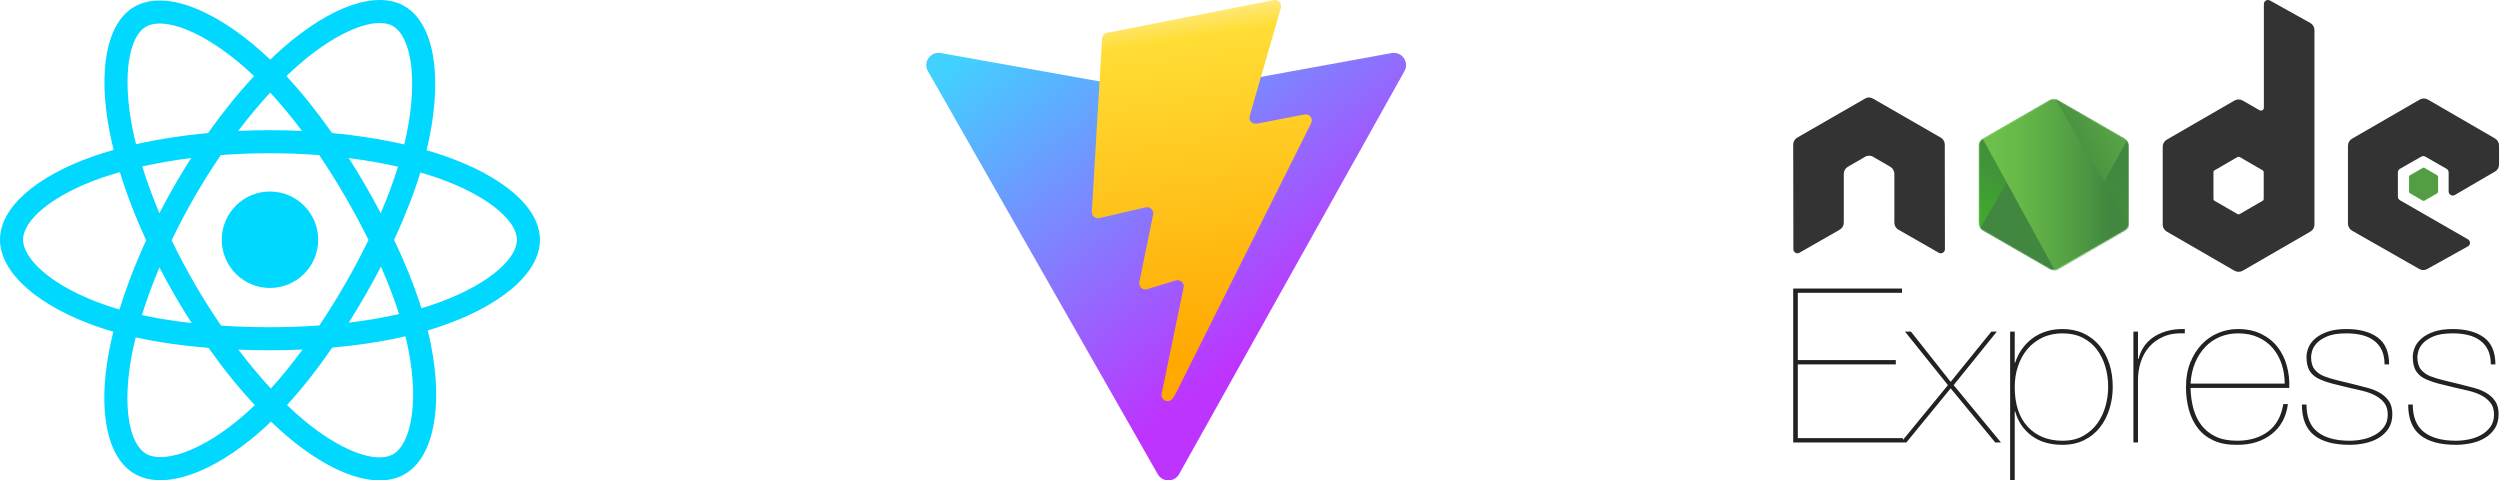 <svg width="1811" height="348" viewBox="0 0 1811 348" fill="none" xmlns="http://www.w3.org/2000/svg">
<path d="M1017.41 51.507L854.145 343.457C850.774 349.486 842.113 349.521 838.692 343.523L672.188 51.535C668.459 44.999 674.049 37.081 681.456 38.406L844.899 67.619C845.942 67.805 847.009 67.803 848.052 67.613L1008.08 38.447C1015.46 37.101 1021.07 44.958 1017.41 51.507V51.507Z" fill="url(#paint0_linear_106_34)"/>
<path d="M922.755 0.086L801.934 23.761C800.968 23.95 800.093 24.454 799.446 25.195C798.799 25.936 798.416 26.871 798.358 27.853L790.926 153.377C790.885 154.066 791.005 154.754 791.277 155.388C791.548 156.022 791.964 156.584 792.491 157.029C793.018 157.474 793.641 157.79 794.311 157.952C794.981 158.115 795.68 158.118 796.352 157.963L829.991 150.2C833.138 149.474 835.983 152.246 835.335 155.411L825.341 204.351C824.669 207.644 827.761 210.46 830.977 209.483L851.755 203.171C854.975 202.193 858.071 205.017 857.389 208.314L841.507 285.186C840.513 289.995 846.909 292.617 849.576 288.495L851.358 285.742L949.811 89.26C951.46 85.97 948.616 82.219 945.005 82.917L910.377 89.599C907.124 90.227 904.356 87.196 905.274 84.014L927.874 5.67C928.793 2.479 926.014 -0.552 922.757 0.086H922.755Z" fill="url(#paint1_linear_106_34)"/>
<path d="M321.592 112.794C317.43 111.366 313.232 110.043 309.003 108.826C309.713 105.923 310.367 103.055 310.948 100.238C320.479 53.972 314.248 16.699 292.966 4.428C272.561 -7.337 239.191 4.93 205.489 34.261C202.167 37.157 198.92 40.136 195.749 43.196C193.626 41.161 191.466 39.166 189.269 37.211C153.947 5.85 118.543 -7.368 97.285 4.939C76.898 16.741 70.862 51.779 79.442 95.627C80.296 99.969 81.26 104.289 82.333 108.583C77.321 110.007 72.486 111.523 67.858 113.136C26.446 127.575 0 150.201 0 173.671C0 197.91 28.391 222.224 71.523 236.966C75.02 238.156 78.546 239.259 82.097 240.274C80.944 244.898 79.92 249.554 79.026 254.236C70.846 297.322 77.234 331.533 97.566 343.259C118.565 355.369 153.81 342.923 188.128 312.923C190.91 310.484 193.632 307.976 196.29 305.401C199.724 308.715 203.249 311.931 206.862 315.048C240.106 343.653 272.937 355.204 293.249 343.445C314.228 331.3 321.047 294.549 312.194 249.835C311.497 246.332 310.715 242.847 309.849 239.382C312.324 238.648 314.754 237.893 317.122 237.108C361.962 222.253 391.137 198.234 391.137 173.671C391.137 150.115 363.837 127.336 321.592 112.794V112.794ZM311.867 221.249C309.728 221.956 307.534 222.639 305.298 223.304C300.347 207.632 293.667 190.969 285.492 173.752C293.293 156.945 299.716 140.494 304.528 124.925C308.529 126.083 312.411 127.304 316.155 128.592C352.35 141.053 374.428 159.475 374.428 173.671C374.428 188.79 350.584 208.419 311.867 221.249V221.249ZM295.803 253.081C299.718 272.851 300.275 290.727 297.683 304.703C295.354 317.261 290.67 325.632 284.876 328.986C272.551 336.121 246.19 326.847 217.761 302.382C214.4 299.484 211.12 296.494 207.926 293.413C218.948 281.36 229.962 267.348 240.713 251.785C259.622 250.107 277.486 247.363 293.686 243.618C294.483 246.838 295.192 249.994 295.803 253.081V253.081ZM133.347 327.753C121.304 332.005 111.712 332.127 105.914 328.784C93.576 321.669 88.447 294.199 95.444 257.353C96.275 252.998 97.227 248.668 98.299 244.367C114.32 247.912 132.055 250.46 151.008 251.997C161.831 267.226 173.164 281.223 184.584 293.479C182.157 295.828 179.673 298.116 177.133 300.342C161.957 313.607 146.75 323.019 133.347 327.753V327.753ZM76.929 221.156C57.856 214.636 42.105 206.164 31.309 196.919C21.607 188.612 16.71 180.363 16.71 173.671C16.71 159.428 37.943 141.261 73.358 128.914C77.656 127.417 82.154 126.004 86.822 124.678C91.717 140.598 98.137 157.244 105.885 174.077C98.036 191.159 91.525 208.071 86.582 224.179C83.34 223.251 80.121 222.242 76.929 221.156V221.156ZM95.841 92.416C88.49 54.851 93.372 26.513 105.657 19.401C118.742 11.825 147.677 22.626 178.175 49.706C180.164 51.476 182.12 53.282 184.044 55.123C172.679 67.326 161.451 81.219 150.724 96.357C132.328 98.062 114.719 100.8 98.53 104.468C97.532 100.475 96.636 96.457 95.841 92.418V92.416ZM264.56 134.079C260.736 127.474 256.77 120.952 252.665 114.517C265.145 116.096 277.102 118.19 288.33 120.751C284.96 131.556 280.758 142.852 275.813 154.433C272.198 147.574 268.446 140.788 264.56 134.079V134.079ZM195.756 67.064C203.463 75.414 211.182 84.736 218.774 94.85C203.373 94.123 187.946 94.12 172.545 94.841C180.144 84.82 187.929 75.51 195.756 67.064ZM126.511 134.193C122.674 140.848 118.992 147.592 115.469 154.419C110.605 142.879 106.441 131.532 103.042 120.574C114.201 118.077 126.102 116.036 138.502 114.487C134.352 120.96 130.354 127.53 126.511 134.192V134.193ZM138.858 234.043C126.047 232.613 113.967 230.677 102.811 228.248C106.264 217.094 110.519 205.505 115.489 193.718C119.026 200.55 122.723 207.298 126.577 213.956C130.54 220.801 134.644 227.505 138.858 234.043ZM196.218 281.453C188.297 272.909 180.398 263.456 172.684 253.29C180.174 253.583 187.808 253.733 195.568 253.733C203.541 253.733 211.422 253.554 219.179 253.209C211.562 263.559 203.872 273.025 196.218 281.453ZM275.97 193.116C281.198 205.033 285.605 216.561 289.104 227.524C277.764 230.112 265.519 232.196 252.618 233.744C256.752 227.19 260.755 220.555 264.625 213.842C268.56 207.018 272.343 200.108 275.97 193.116V193.116ZM250.152 205.493C244.227 215.786 237.969 225.883 231.388 235.768C219.467 236.612 207.519 237.032 195.568 237.026C183.396 237.026 171.556 236.647 160.155 235.907C153.402 226.044 147.025 215.93 141.037 205.585H141.038C135.078 195.295 129.511 184.782 124.349 174.069C129.498 163.354 135.048 152.836 140.988 142.539L140.986 142.54C146.924 132.239 153.25 122.168 159.952 112.348C171.584 111.468 183.512 111.009 195.567 111.009H195.568C207.678 111.009 219.622 111.472 231.25 112.358C237.885 122.164 244.171 132.201 250.097 142.45C256.056 152.725 261.68 163.192 266.959 173.833C261.734 184.582 256.128 195.143 250.152 205.493V205.493ZM284.621 18.903C297.718 26.456 302.812 56.918 294.583 96.864C294.057 99.413 293.467 102.009 292.826 104.641C276.596 100.895 258.975 98.109 240.526 96.378C229.779 81.073 218.642 67.159 207.463 55.113C210.393 52.289 213.393 49.538 216.459 46.863C245.336 21.734 272.324 11.812 284.621 18.903V18.903ZM195.568 138.743C214.858 138.743 230.496 154.381 230.496 173.671C230.496 192.96 214.858 208.598 195.568 208.598C176.279 208.598 160.641 192.96 160.641 173.671C160.641 154.381 176.279 138.743 195.568 138.743V138.743Z" fill="#00D8FF"/>
<path d="M1302.33 317.389V263.976H1373.33V260.851H1302.33V212.123H1377.82V209H1299V320.512H1378.48V317.389H1302.33H1302.33ZM1442.51 240.236L1413.07 276.626L1384.31 240.236H1379.98L1411.08 278.969L1376.99 320.511H1380.98L1413.07 281.31L1445.33 320.511H1449.49L1415.23 278.967L1446.5 240.235H1442.51L1442.51 240.236ZM1459.47 348V298.023H1459.8C1461.8 305.312 1465.73 311.168 1471.61 315.594C1477.48 320.018 1484.96 322.231 1494.05 322.231C1499.93 322.231 1505.14 321.112 1509.69 318.874C1514.23 316.635 1518.03 313.59 1521.08 309.737C1524.12 305.884 1526.45 301.407 1528.06 296.305C1529.67 291.204 1530.47 285.841 1530.47 280.22C1530.47 274.18 1529.64 268.609 1527.98 263.508C1526.31 258.406 1523.9 253.98 1520.74 250.233C1517.58 246.484 1513.76 243.568 1509.27 241.487C1504.78 239.404 1499.71 238.363 1494.05 238.363C1489.73 238.363 1485.71 238.962 1482 240.159C1478.29 241.357 1474.99 243.048 1472.11 245.235C1469.21 247.438 1466.68 250.045 1464.62 252.965C1462.52 255.933 1460.91 259.187 1459.8 262.727H1459.47V240.236H1456.14V348H1459.47V348ZM1494.05 319.263C1483.63 319.263 1475.26 315.905 1468.95 309.189C1462.63 302.474 1459.47 292.816 1459.47 280.218C1459.47 275.012 1460.24 270.066 1461.8 265.381C1463.35 260.696 1465.59 256.583 1468.53 253.043C1471.47 249.502 1475.1 246.691 1479.42 244.609C1483.74 242.526 1488.62 241.485 1494.05 241.485C1499.6 241.485 1504.45 242.526 1508.6 244.609C1512.76 246.691 1516.2 249.529 1518.91 253.121C1521.63 256.713 1523.68 260.826 1525.07 265.459C1526.45 270.092 1527.15 275.012 1527.15 280.218C1527.15 284.904 1526.51 289.563 1525.23 294.196C1523.96 298.83 1521.99 302.994 1519.33 306.691C1516.67 310.387 1513.26 313.406 1509.1 315.749C1504.95 318.092 1499.93 319.263 1494.05 319.263V319.263ZM1548.76 320.512V275.064C1548.76 270.691 1549.43 266.421 1550.76 262.257C1552.09 258.093 1554.14 254.422 1556.91 251.247C1559.68 248.071 1563.2 245.572 1567.47 243.75C1571.74 241.927 1576.81 241.173 1582.69 241.485V238.362C1577.59 238.259 1573.12 238.778 1569.3 239.923C1565.47 241.069 1562.18 242.631 1559.41 244.609C1556.63 246.587 1554.42 248.904 1552.75 251.559C1551.09 254.211 1549.86 257.079 1549.1 260.071H1548.76V240.236H1545.44V320.513H1548.76V320.512ZM1586.84 280.999H1658.35C1658.57 275.48 1657.99 270.171 1656.6 265.069C1655.21 259.967 1653 255.437 1649.95 251.481C1646.9 247.525 1642.96 244.349 1638.14 241.954C1633.32 239.559 1627.58 238.362 1620.93 238.362C1616.16 238.362 1611.51 239.299 1606.96 241.174C1602.42 243.048 1598.43 245.78 1594.99 249.372C1591.55 252.964 1588.78 257.363 1586.68 262.571C1584.57 267.776 1583.52 273.71 1583.52 280.374C1583.52 286.309 1584.24 291.854 1585.68 297.007C1587.12 302.161 1589.34 306.639 1592.33 310.439C1595.32 314.239 1599.18 317.181 1603.89 319.263C1608.6 321.345 1614.28 322.334 1620.93 322.23C1630.69 322.23 1638.89 319.653 1645.54 314.5C1652.19 309.345 1656.13 302.083 1657.35 292.712H1654.02C1652.58 301.563 1648.9 308.201 1642.96 312.625C1637.03 317.05 1629.58 319.263 1620.6 319.263C1614.5 319.263 1609.35 318.274 1605.13 316.296C1600.92 314.318 1597.48 311.61 1594.82 308.174C1592.16 304.738 1590.2 300.703 1588.92 296.07C1587.65 291.437 1586.95 286.413 1586.84 280.999ZM1655.02 277.875H1586.84C1587.18 272.253 1588.28 267.203 1590.17 262.726C1592.05 258.248 1594.52 254.422 1597.57 251.247C1600.62 248.071 1604.16 245.651 1608.21 243.984C1612.26 242.318 1616.61 241.485 1621.26 241.485C1626.81 241.485 1631.68 242.449 1635.9 244.375C1640.11 246.301 1643.63 248.931 1646.46 252.262C1649.28 255.594 1651.42 259.473 1652.86 263.897C1654.3 268.322 1655.02 272.982 1655.02 277.875ZM1727.36 263.976H1730.68C1730.68 255.021 1727.91 248.514 1722.37 244.453C1716.82 240.392 1709.29 238.362 1699.75 238.362C1694.43 238.362 1689.94 238.987 1686.28 240.236C1682.62 241.485 1679.63 243.099 1677.3 245.077C1674.98 247.055 1673.31 249.242 1672.31 251.637C1671.32 254.032 1670.82 256.323 1670.82 258.509C1670.82 262.882 1671.65 266.37 1673.31 268.973C1674.98 271.576 1677.58 273.606 1681.13 275.064C1683.57 276.105 1686.34 277.042 1689.44 277.876C1692.55 278.709 1696.15 279.593 1700.25 280.53C1703.91 281.364 1707.51 282.197 1711.06 283.029C1714.61 283.862 1717.74 284.982 1720.45 286.387C1723.17 287.793 1725.39 289.589 1727.11 291.776C1728.82 293.962 1729.68 296.825 1729.68 300.365C1729.68 303.801 1728.82 306.717 1727.11 309.111C1725.4 311.493 1723.16 313.493 1720.54 314.968C1717.88 316.478 1714.91 317.571 1711.64 318.247C1708.37 318.924 1705.18 319.263 1702.08 319.263C1691.99 319.263 1684.26 317.154 1678.88 312.938C1673.51 308.721 1670.82 302.083 1670.82 293.024H1667.49C1667.49 303.125 1670.4 310.517 1676.22 315.203C1682.04 319.888 1690.66 322.23 1702.08 322.23C1705.74 322.23 1709.42 321.839 1713.14 321.059C1716.85 320.278 1720.18 319.003 1723.12 317.232C1726.03 315.487 1728.47 313.136 1730.27 310.361C1732.09 307.549 1733.01 304.114 1733.01 300.053C1733.01 296.2 1732.21 293.077 1730.6 290.682C1728.99 288.288 1726.88 286.309 1724.28 284.747C1721.67 283.186 1718.74 281.962 1715.47 281.077C1712.18 280.187 1708.88 279.328 1705.57 278.5C1701.5 277.497 1697.43 276.508 1693.35 275.533C1689.86 274.699 1686.62 273.71 1683.62 272.565C1680.74 271.419 1678.44 269.78 1676.72 267.646C1675 265.511 1674.14 262.466 1674.14 258.509C1674.14 257.781 1674.37 256.479 1674.81 254.605C1675.25 252.73 1676.31 250.83 1677.97 248.904C1679.63 246.978 1682.18 245.26 1685.62 243.75C1689.05 242.241 1693.77 241.485 1699.75 241.485C1703.85 241.485 1707.59 241.902 1710.98 242.735C1714.36 243.568 1717.27 244.895 1719.71 246.718C1722.14 248.54 1724.03 250.856 1725.36 253.667C1726.69 256.479 1727.36 259.915 1727.36 263.976V263.976ZM1804.35 263.976H1807.67C1807.67 255.021 1804.9 248.514 1799.36 244.453C1793.81 240.392 1786.28 238.362 1776.74 238.362C1771.42 238.362 1766.93 238.987 1763.27 240.236C1759.61 241.485 1756.62 243.099 1754.29 245.077C1751.97 247.055 1750.3 249.242 1749.3 251.637C1748.31 254.032 1747.81 256.323 1747.81 258.509C1747.81 262.882 1748.64 266.37 1750.3 268.973C1751.97 271.576 1754.57 273.606 1758.12 275.064C1760.56 276.105 1763.33 277.042 1766.43 277.876C1769.54 278.709 1773.14 279.593 1777.24 280.53C1780.9 281.364 1784.5 282.197 1788.05 283.029C1791.6 283.862 1794.73 284.982 1797.45 286.387C1800.16 287.793 1802.38 289.589 1804.1 291.776C1805.82 293.962 1806.67 296.825 1806.67 300.365C1806.67 303.801 1805.82 306.717 1804.1 309.111C1802.39 311.493 1800.15 313.493 1797.53 314.968C1794.87 316.478 1791.9 317.571 1788.63 318.247C1785.36 318.924 1782.17 319.263 1779.07 319.263C1768.98 319.263 1761.25 317.154 1755.87 312.938C1750.5 308.721 1747.81 302.083 1747.81 293.024H1744.48C1744.48 303.125 1747.39 310.517 1753.21 315.203C1759.03 319.888 1767.65 322.23 1779.07 322.23C1782.73 322.23 1786.42 321.839 1790.13 321.059C1793.84 320.278 1797.17 319.003 1800.11 317.232C1803.02 315.487 1805.46 313.136 1807.26 310.361C1809.09 307.549 1810 304.114 1810 300.053C1810 296.2 1809.2 293.077 1807.59 290.682C1805.98 288.288 1803.88 286.309 1801.27 284.747C1798.67 283.186 1795.73 281.962 1792.46 281.077C1789.17 280.187 1785.87 279.328 1782.56 278.5C1778.49 277.497 1774.42 276.508 1770.34 275.533C1766.85 274.699 1763.61 273.71 1760.61 272.565C1757.73 271.419 1755.43 269.78 1753.71 267.646C1751.99 265.511 1751.13 262.466 1751.13 258.509C1751.13 257.781 1751.36 256.479 1751.8 254.605C1752.24 252.73 1753.3 250.83 1754.96 248.904C1756.62 246.978 1759.17 245.26 1762.61 243.75C1766.05 242.241 1770.76 241.485 1776.74 241.485C1780.85 241.485 1784.59 241.902 1787.97 242.735C1791.35 243.568 1794.26 244.895 1796.7 246.718C1799.14 248.54 1801.02 250.856 1802.35 253.667C1803.68 256.479 1804.35 259.915 1804.35 263.976H1804.35Z" fill="#222222"/>
<path d="M1408.8 104.712C1408.8 102.632 1407.64 100.666 1405.79 99.626L1356.79 71.426C1355.98 70.963 1355.05 70.732 1354.13 70.616H1353.67C1352.74 70.616 1351.82 70.963 1351.01 71.426L1302.01 99.626C1300.16 100.666 1299 102.631 1299 104.712L1299.12 180.529C1299.12 181.569 1299.69 182.609 1300.62 183.072C1301.54 183.65 1302.7 183.65 1303.51 183.072L1332.63 166.429C1334.48 165.389 1335.64 163.424 1335.64 161.344V125.862C1335.64 123.782 1336.79 121.817 1338.64 120.777L1351.01 113.611C1351.93 113.033 1352.97 112.801 1354.01 112.801C1355.05 112.801 1356.09 113.033 1356.9 113.611L1369.27 120.777C1371.12 121.817 1372.27 123.781 1372.27 125.862V161.344C1372.27 163.424 1373.43 165.389 1375.28 166.429L1404.4 183.072C1405.33 183.65 1406.48 183.65 1407.41 183.072C1408.33 182.609 1408.91 181.569 1408.91 180.529L1408.8 104.712Z" fill="#333333"/>
<path d="M1644.34 0.347C1643.42 -0.116 1642.26 -0.116 1641.45 0.347C1640.53 0.925 1639.95 1.849 1639.95 2.889V78.014C1639.95 78.707 1639.6 79.4 1638.91 79.863C1638.21 80.209 1637.52 80.209 1636.83 79.863L1624.58 72.813C1623.68 72.302 1622.66 72.033 1621.63 72.033C1620.6 72.033 1619.58 72.302 1618.68 72.813L1569.68 101.129C1567.83 102.169 1566.67 104.134 1566.67 106.214V162.73C1566.67 164.81 1567.83 166.776 1569.68 167.816L1618.68 196.132C1619.58 196.644 1620.6 196.913 1621.63 196.913C1622.66 196.913 1623.68 196.644 1624.58 196.132L1673.58 167.816C1675.43 166.776 1676.59 164.811 1676.59 162.73V21.844C1676.59 19.648 1675.43 17.684 1673.58 16.643L1644.34 0.347H1644.34ZM1639.83 144.123C1639.83 144.701 1639.6 145.163 1639.14 145.394L1622.38 155.102C1622.15 155.216 1621.89 155.276 1621.63 155.276C1621.37 155.276 1621.11 155.216 1620.88 155.102L1604.12 145.394C1603.66 145.163 1603.43 144.585 1603.43 144.123V124.706C1603.43 124.128 1603.66 123.666 1604.12 123.435L1620.88 113.726C1621.11 113.612 1621.37 113.553 1621.63 113.553C1621.89 113.553 1622.15 113.612 1622.38 113.726L1639.14 123.435C1639.6 123.665 1639.83 124.244 1639.83 124.706V144.123Z" fill="#333333"/>
<path d="M1807.42 124.244C1809.27 123.204 1810.31 121.239 1810.31 119.158V105.405C1810.31 103.325 1809.15 101.36 1807.42 100.32L1758.76 72.12C1757.86 71.609 1756.85 71.34 1755.81 71.34C1754.78 71.34 1753.76 71.609 1752.87 72.12L1703.86 100.435C1702.01 101.475 1700.86 103.44 1700.86 105.521V162.037C1700.86 164.117 1702.01 166.082 1703.86 167.122L1752.52 194.86C1754.37 195.9 1756.56 195.9 1758.3 194.86L1787.77 178.45C1788.69 177.987 1789.27 176.947 1789.27 175.907C1789.27 174.867 1788.69 173.827 1787.77 173.364L1738.53 145.048C1737.61 144.471 1737.03 143.546 1737.03 142.506V124.823C1737.03 123.783 1737.61 122.743 1738.53 122.28L1753.91 113.496C1754.36 113.213 1754.88 113.063 1755.41 113.063C1755.94 113.063 1756.46 113.213 1756.91 113.496L1772.28 122.28C1773.21 122.858 1773.79 123.782 1773.79 124.823V138.692C1773.79 139.732 1774.36 140.772 1775.29 141.234C1776.21 141.812 1777.37 141.812 1778.29 141.234L1807.42 124.244V124.244Z" fill="#333333"/>
<path d="M1755.06 121.586C1755.23 121.473 1755.43 121.413 1755.64 121.413C1755.84 121.413 1756.05 121.473 1756.22 121.586L1765.58 127.018C1765.93 127.248 1766.16 127.595 1766.16 128.058V138.922C1766.16 139.384 1765.93 139.731 1765.58 139.962L1756.22 145.394C1756.05 145.507 1755.84 145.567 1755.64 145.567C1755.43 145.567 1755.23 145.507 1755.06 145.394L1745.7 139.962C1745.35 139.731 1745.12 139.384 1745.12 138.922V128.058C1745.12 127.595 1745.35 127.248 1745.7 127.018L1755.06 121.586V121.586Z" fill="#539E43"/>
<mask id="mask0_106_34" style="mask-type:alpha" maskUnits="userSpaceOnUse" x="1433" y="71" width="110" height="125">
<path d="M1490.74 72.351C1489.84 71.84 1488.83 71.571 1487.79 71.571C1486.76 71.571 1485.74 71.84 1484.85 72.351L1436.19 100.434C1434.34 101.474 1433.3 103.439 1433.3 105.519V161.805C1433.3 163.885 1434.45 165.85 1436.19 166.89L1484.85 194.975C1485.74 195.487 1486.76 195.755 1487.79 195.755C1488.83 195.755 1489.84 195.487 1490.74 194.975L1539.4 166.89C1541.25 165.85 1542.29 163.885 1542.29 161.805V105.52C1542.29 103.44 1541.13 101.475 1539.4 100.435L1490.74 72.351Z" fill="white"/>
</mask>
<g mask="url(#mask0_106_34)">
<path d="M1490.74 72.351C1489.84 71.84 1488.83 71.571 1487.79 71.571C1486.76 71.571 1485.74 71.84 1484.85 72.351L1436.19 100.434C1434.34 101.474 1433.3 103.439 1433.3 105.519V161.805C1433.3 163.885 1434.45 165.85 1436.19 166.89L1484.85 194.975C1485.74 195.487 1486.76 195.755 1487.79 195.755C1488.83 195.755 1489.84 195.487 1490.74 194.975L1539.4 166.89C1541.25 165.85 1542.29 163.885 1542.29 161.805V105.52C1542.29 103.44 1541.13 101.475 1539.4 100.435L1490.74 72.351Z" fill="url(#paint2_linear_106_34)"/>
<path d="M1539.51 100.435L1490.62 72.351C1490.14 72.109 1489.64 71.915 1489.12 71.773L1434.34 165.621C1434.79 166.175 1435.34 166.645 1435.96 167.008L1484.85 195.093C1486.23 195.902 1487.85 196.133 1489.35 195.67L1540.78 101.592C1540.44 101.13 1539.97 100.782 1539.51 100.436V100.435Z" fill="url(#paint3_linear_106_34)"/>
<path fill-rule="evenodd" clip-rule="evenodd" d="M1539.63 166.891C1541.02 166.082 1542.06 164.695 1542.52 163.193L1488.89 71.657C1487.5 71.426 1486 71.541 1484.73 72.35L1436.19 100.32L1488.54 195.785C1489.3 195.661 1490.04 195.427 1490.74 195.092L1539.63 166.892L1539.63 166.891Z" fill="url(#paint4_linear_106_34)"/>
<path fill-rule="evenodd" clip-rule="evenodd" d="M1539.63 166.892L1490.86 194.977C1490.17 195.328 1489.43 195.562 1488.66 195.67L1489.59 197.404L1543.67 166.084V165.39L1542.29 163.078C1542.06 164.696 1541.02 166.083 1539.63 166.892V166.892Z" fill="url(#paint5_linear_106_34)"/>
<path fill-rule="evenodd" clip-rule="evenodd" d="M1539.63 166.892L1490.86 194.977C1490.17 195.328 1489.43 195.562 1488.66 195.67L1489.59 197.404L1543.67 166.084V165.39L1542.29 163.078C1542.06 164.696 1541.02 166.083 1539.63 166.892V166.892Z" fill="url(#paint6_linear_106_34)"/>
</g>
<defs>
<linearGradient id="paint0_linear_106_34" x1="668.122" y1="61.961" x2="844.205" y2="301.096" gradientUnits="userSpaceOnUse">
<stop stop-color="#41D1FF"/>
<stop offset="1" stop-color="#BD34FE"/>
</linearGradient>
<linearGradient id="paint1_linear_106_34" x1="860.048" y1="6.514" x2="896.271" y2="255" gradientUnits="userSpaceOnUse">
<stop stop-color="#FFEA83"/>
<stop offset="0.083" stop-color="#FFDD35"/>
<stop offset="1" stop-color="#FFA800"/>
</linearGradient>
<linearGradient id="paint2_linear_106_34" x1="1507.62" y1="93.287" x2="1454.28" y2="177.089" gradientUnits="userSpaceOnUse">
<stop stop-color="#41873F"/>
<stop offset="0.329" stop-color="#418B3D"/>
<stop offset="0.635" stop-color="#419637"/>
<stop offset="0.932" stop-color="#3FA92D"/>
<stop offset="1" stop-color="#3FAE2A"/>
</linearGradient>
<linearGradient id="paint3_linear_106_34" x1="1480.41" y1="140.256" x2="1613.97" y2="67.688" gradientUnits="userSpaceOnUse">
<stop offset="0.138" stop-color="#41873F"/>
<stop offset="0.403" stop-color="#54A044"/>
<stop offset="0.714" stop-color="#66B848"/>
<stop offset="0.908" stop-color="#6CC04A"/>
</linearGradient>
<linearGradient id="paint4_linear_106_34" x1="1431.52" y1="133.665" x2="1544.11" y2="133.665" gradientUnits="userSpaceOnUse">
<stop offset="0.092" stop-color="#6CC04A"/>
<stop offset="0.286" stop-color="#66B848"/>
<stop offset="0.597" stop-color="#54A044"/>
<stop offset="0.862" stop-color="#41873F"/>
</linearGradient>
<linearGradient id="paint5_linear_106_34" x1="1431.52" y1="180.335" x2="1544.11" y2="180.335" gradientUnits="userSpaceOnUse">
<stop offset="0.092" stop-color="#6CC04A"/>
<stop offset="0.286" stop-color="#66B848"/>
<stop offset="0.597" stop-color="#54A044"/>
<stop offset="0.862" stop-color="#41873F"/>
</linearGradient>
<linearGradient id="paint6_linear_106_34" x1="1560.52" y1="90.626" x2="1531.99" y2="240.089" gradientUnits="userSpaceOnUse">
<stop stop-color="#41873F"/>
<stop offset="0.329" stop-color="#418B3D"/>
<stop offset="0.635" stop-color="#419637"/>
<stop offset="0.932" stop-color="#3FA92D"/>
<stop offset="1" stop-color="#3FAE2A"/>
</linearGradient>
</defs>
</svg>
